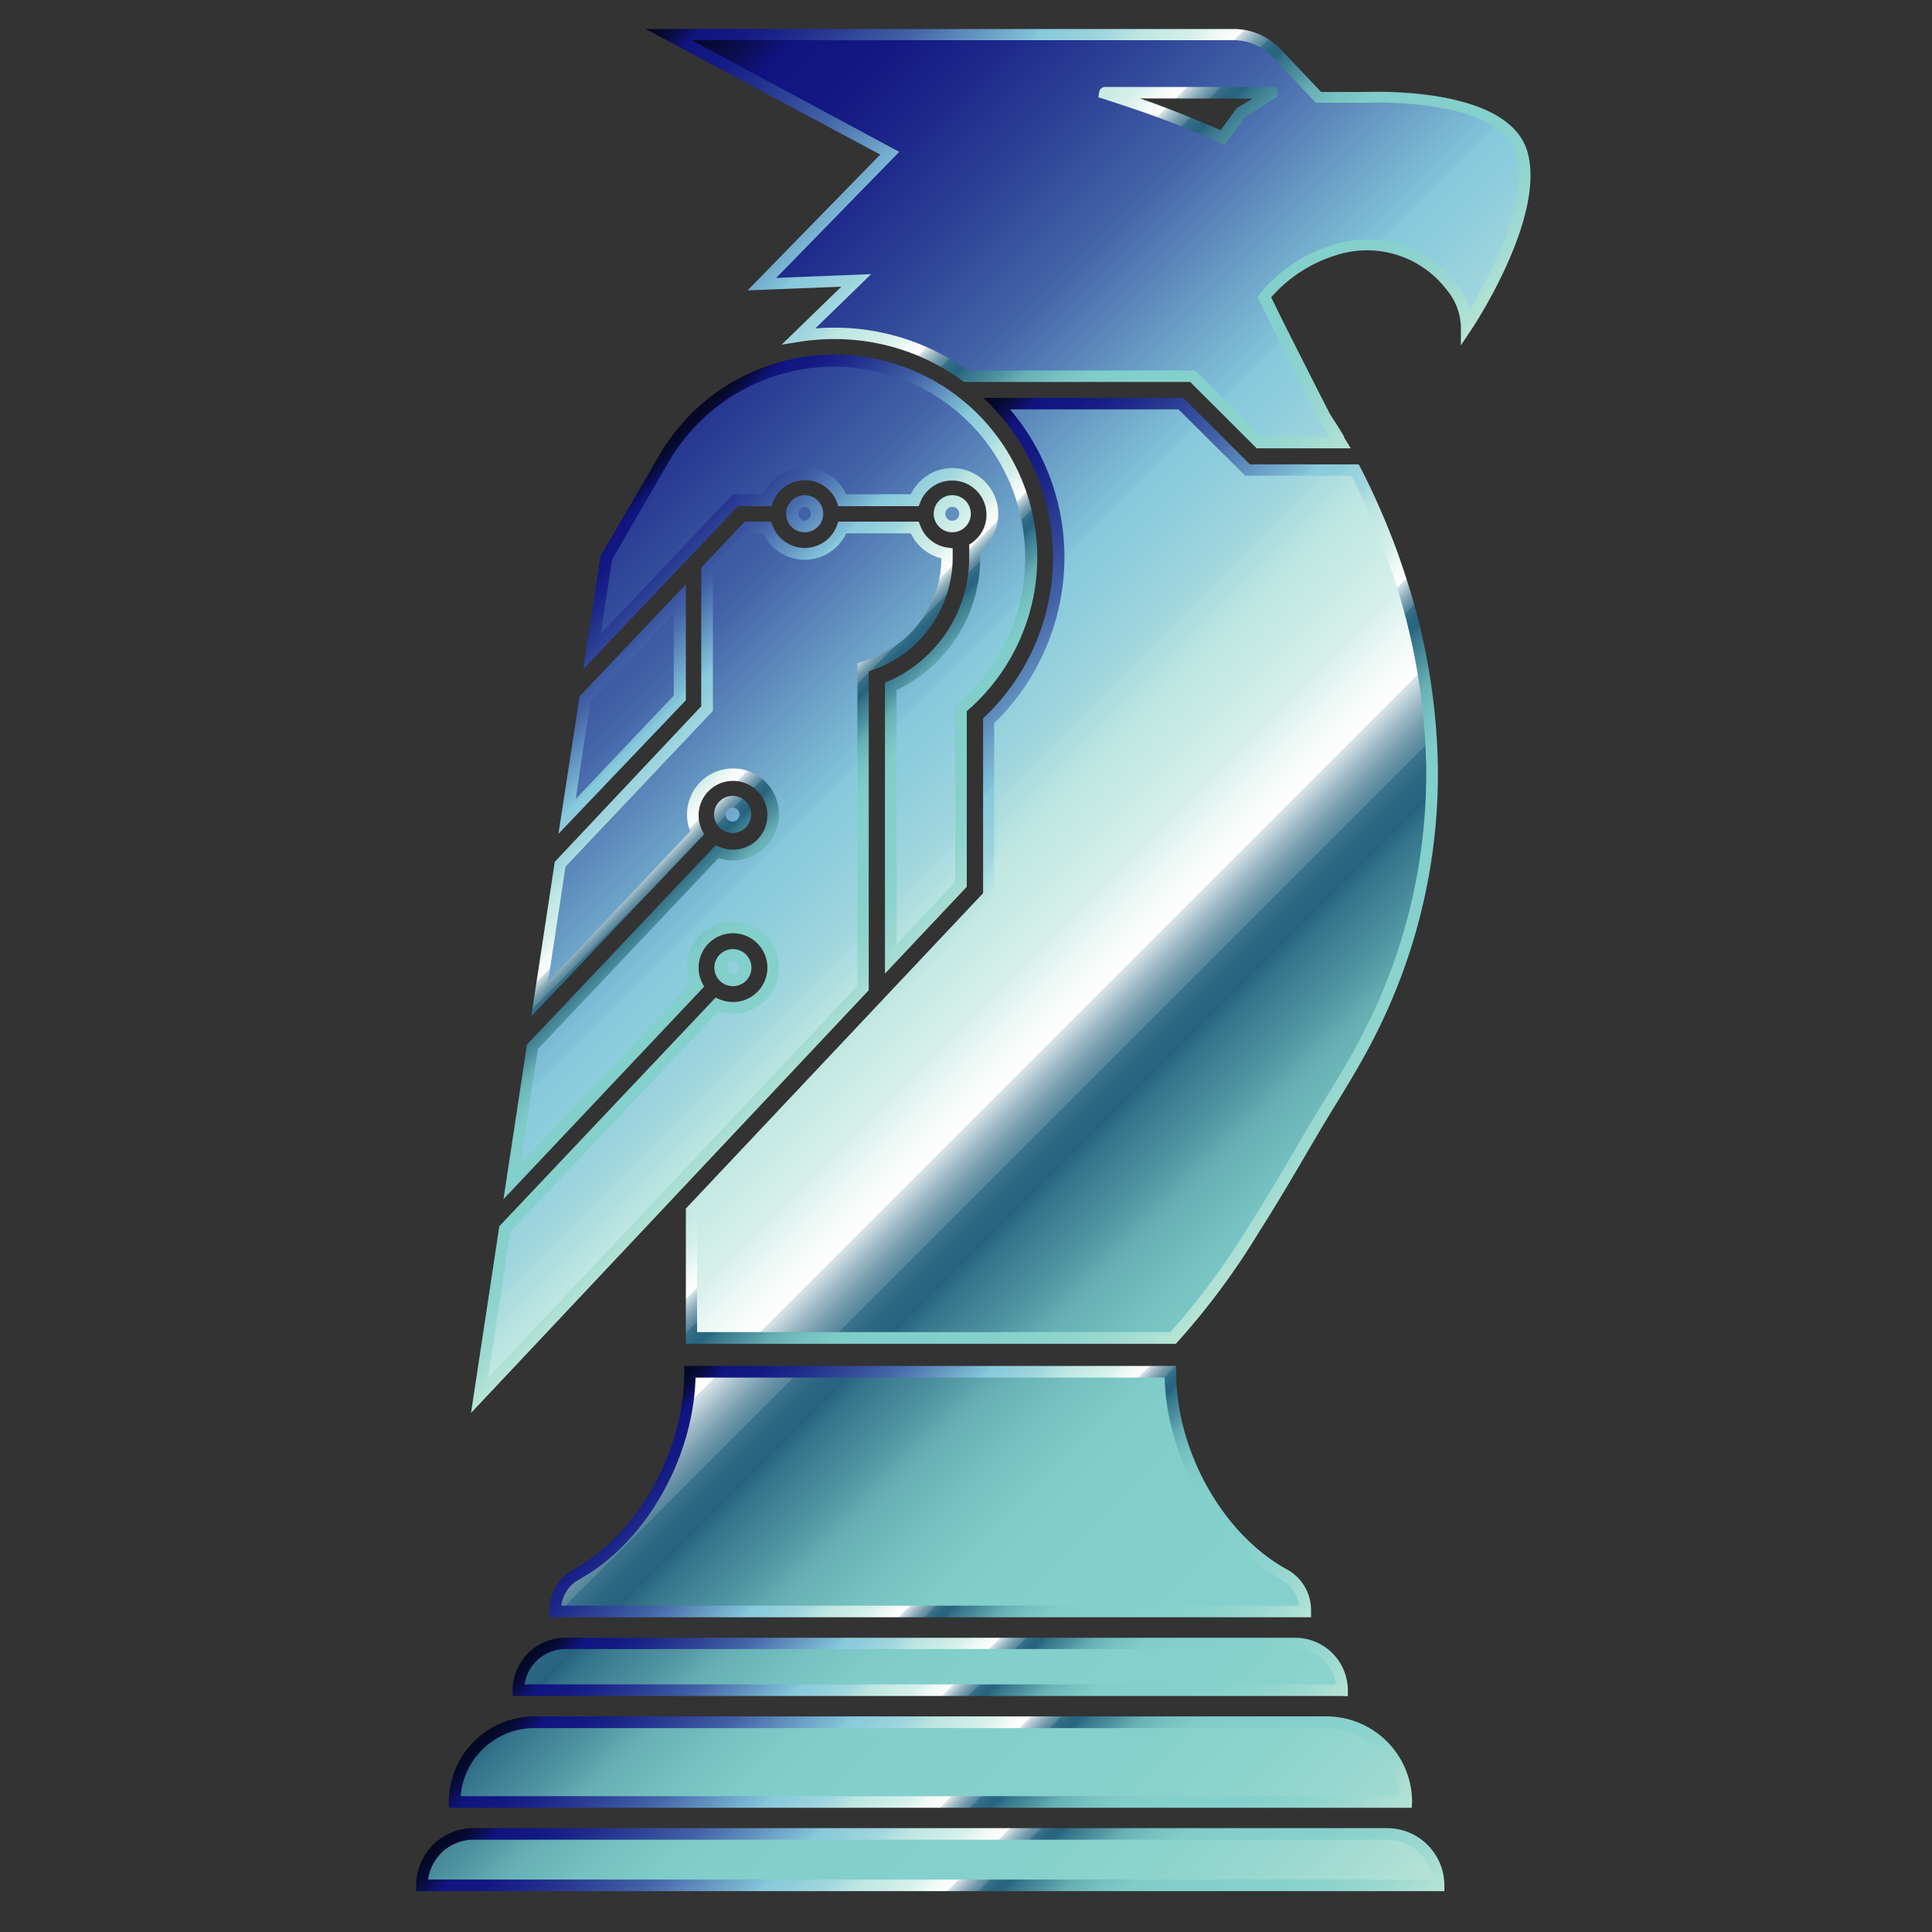 <svg id="Layer_1" data-name="Layer 1" xmlns="http://www.w3.org/2000/svg" xmlns:xlink="http://www.w3.org/1999/xlink" viewBox="0 0 200 200"><rect x="0" y="0" width="200" height="200" fill="#333333" stroke="none"/><defs><style>.cls-1{fill:url(#linear-gradient);}.cls-2{fill:url(#linear-gradient-2);}.cls-3{fill:url(#linear-gradient-3);}.cls-4{fill:url(#linear-gradient-4);}.cls-5{fill:url(#linear-gradient-5);}.cls-6{fill:url(#linear-gradient-6);}.cls-7{fill:url(#linear-gradient-7);}.cls-8{fill:url(#linear-gradient-8);}</style><linearGradient id="linear-gradient" x1="34.14" y1="38.64" x2="169.84" y2="174.34" gradientUnits="userSpaceOnUse"><stop offset="0" stop-color="#050823"/><stop offset="0.01" stop-color="#050927"/><stop offset="0.02" stop-color="#070a33"/><stop offset="0.03" stop-color="#090d48"/><stop offset="0.04" stop-color="#0d1064"/><stop offset="0.05" stop-color="#101480"/><stop offset="0.09" stop-color="#131983"/><stop offset="0.13" stop-color="#1d288a"/><stop offset="0.18" stop-color="#2d4196"/><stop offset="0.24" stop-color="#4363a8"/><stop offset="0.29" stop-color="#608fbe"/><stop offset="0.35" stop-color="#83c4d9"/><stop offset="0.35" stop-color="#86c9db"/><stop offset="0.37" stop-color="#8dccdc"/><stop offset="0.41" stop-color="#a0d6de"/><stop offset="0.44" stop-color="#bee6e1"/><stop offset="0.45" stop-color="#c2e8e1"/><stop offset="0.46" stop-color="#c7eae4"/><stop offset="0.49" stop-color="#d7f0eb"/><stop offset="0.51" stop-color="#f0f9f7"/><stop offset="0.53" stop-color="#fffffe"/><stop offset="0.53" stop-color="#d9e4e8"/><stop offset="0.54" stop-color="#a3bdc8"/><stop offset="0.55" stop-color="#779dae"/><stop offset="0.56" stop-color="#54849a"/><stop offset="0.56" stop-color="#3b728b"/><stop offset="0.57" stop-color="#2c6782"/><stop offset="0.58" stop-color="#27637f"/><stop offset="0.59" stop-color="#36758b"/><stop offset="0.62" stop-color="#5195a2"/><stop offset="0.64" stop-color="#67afb4"/><stop offset="0.67" stop-color="#76c1c1"/><stop offset="0.7" stop-color="#7fccc9"/><stop offset="0.74" stop-color="#82cfcb"/><stop offset="0.83" stop-color="#85d0cc"/><stop offset="0.89" stop-color="#8ed4cd"/><stop offset="0.94" stop-color="#9dd9d0"/><stop offset="0.99" stop-color="#b3e2d5"/><stop offset="1" stop-color="#b9e4d6"/></linearGradient><linearGradient id="linear-gradient-2" x1="47.39" y1="66.99" x2="87.71" y2="107.32" xlink:href="#linear-gradient"/><linearGradient id="linear-gradient-3" x1="77.62" y1="65.38" x2="136.53" y2="124.29" xlink:href="#linear-gradient"/><linearGradient id="linear-gradient-4" x1="70.31" y1="159.03" x2="122.28" y2="211" xlink:href="#linear-gradient"/><linearGradient id="linear-gradient-5" x1="68.93" y1="166.87" x2="123.67" y2="221.61" xlink:href="#linear-gradient"/><linearGradient id="linear-gradient-6" x1="73.97" y1="151.81" x2="118.62" y2="196.46" xlink:href="#linear-gradient"/><linearGradient id="linear-gradient-7" x1="73.58" y1="138.68" x2="119.02" y2="184.12" xlink:href="#linear-gradient"/><linearGradient id="linear-gradient-8" x1="82.06" y1="-12.27" x2="140.64" y2="46.31" xlink:href="#linear-gradient"/></defs><path class="cls-1" d="M157.56,15.87c-1.84-6.51-16.25-5.79-16.25-5.79H136.5l-4.36-4.6a6.05,6.05,0,0,0-4.4-1.92H69.22L92.11,15.87,78.87,29.43l9.77-.38-6,5.74A23.22,23.22,0,0,1,100,38.93h23.47l6.88,6.88h8.42c0-.07-.09-.15-.14-.23s-.24-.42-.37-.63l-.48-.76-.2-.32c-.3-.48-.58-1-.83-1.46l-.4-.77c-.33-.64-.65-1.29-1-1.94l-1.28-2.53c-.51-1-1-2-1.52-3l-1.68-3.4a14.94,14.94,0,0,1,7.23-4.84,11,11,0,0,1,12.13,3.78,6.93,6.93,0,0,1,1.59,4S159.38,22.39,157.56,15.87ZM131.68,9.65l-3.22,2-1.88,2.57c-1-.47-3.78-1.64-6.29-2.59-2.21-.84-5.17-1.77-5.9-2a0,0,0,0,1,0-.06h17.26S131.71,9.63,131.68,9.65Zm13.39,50.48c-.25-.79-.51-1.57-.79-2.35-.39-1.09-.8-2.17-1.24-3.25s-.82-1.94-1.26-2.9-.95-2-1.46-3H129.16l-6.87-6.88H103.22a23.22,23.22,0,0,1-.9,32.85V92.69l-.77.82-30,31.83v13.17h49.89a69,69,0,0,0,7.72-10.28c1.91-2.95,3.76-5.94,5.5-9,1.82-3.22,3.85-6.32,5.68-9.54a62.33,62.33,0,0,0,3.4-6.91,58.71,58.71,0,0,0,4.52-23.36A66.17,66.17,0,0,0,145.07,60.13Zm-12.16,103c-6.91-3.8-11.76-12.71-11.76-21H71.44c0,8.26-4.84,17.17-11.75,21a4.17,4.17,0,0,0-2.21,3.64v.19h77.64v-.19A4.17,4.17,0,0,0,132.91,163.08Zm1.17,7.13H58.52a4.85,4.85,0,0,0-4.85,4.84v0h85.26v0A4.85,4.85,0,0,0,134.08,170.21Zm9.52,19.73H49a5.32,5.32,0,0,0-5.32,5.32H148.92A5.32,5.32,0,0,0,143.6,189.94Zm-6.32-11.56h-82a8.26,8.26,0,0,0-8.26,8.26h98.47A8.25,8.25,0,0,0,137.28,178.38ZM75.88,83.15a1.31,1.31,0,1,0,1.31,1.31A1.31,1.31,0,0,0,75.88,83.15Zm21.8-25.77a4.19,4.19,0,0,1-3-2.63H87.21a4.15,4.15,0,0,1-7.8,0h-2l-4.16,4.4V73.5L58,89.59l-2.11,14,16.3-17.23a4.09,4.09,0,0,1-.27-3.06,4.16,4.16,0,1,1,5,5.24,4.19,4.19,0,0,1-2.66-.23l-19.11,20.2-2.12,14,19.17-20.26A4.14,4.14,0,0,1,75,96.27a4.16,4.16,0,0,1,5,5,4.11,4.11,0,0,1-3.05,3.09,4.17,4.17,0,0,1-2.65-.22l-22,23.23L49.65,144.6l39.72-42.16V69.24l.94-.34a11.72,11.72,0,0,0,7.75-11C97.93,57.71,97.8,57.55,97.68,57.38ZM60.57,72.5,58.73,84.67l11.63-12.3V62.15ZM106.7,56.43a20.46,20.46,0,0,0-19-18.9c-.45,0-.9-.05-1.34-.05A20.35,20.35,0,0,0,69.13,47h0c-.29.45-6.33,10.9-6.33,10.9l-1.47,9.7L76.14,51.91h3.27a4.15,4.15,0,0,1,7.8,0H94.7a4.15,4.15,0,1,1,6.15,4.9c0,.36.05.71.05,1.07A14.58,14.58,0,0,1,92.21,71.2V99.42l7.27-7.71V73.49A20.34,20.34,0,0,0,106.7,56.43ZM75.88,99a1.31,1.31,0,1,0,1.31,1.31A1.31,1.31,0,0,0,75.88,99ZM98.6,52a1.32,1.32,0,1,0,1.31,1.31A1.31,1.31,0,0,0,98.6,52ZM83.31,52a1.32,1.32,0,1,0,1.31,1.31A1.31,1.31,0,0,0,83.31,52Z"/><path class="cls-2" d="M48.76,146.27l2.93-19.33.13-.14,22.26-23.53.38.17a3.63,3.63,0,0,0,1.41.29,3.56,3.56,0,1,0-3.55-3.55,3.5,3.5,0,0,0,.38,1.58l.19.38-20.77,22,2.43-16,.13-.14,19.4-20.5.38.16a3.47,3.47,0,0,0,1.41.3,3.56,3.56,0,1,0-3.55-3.56,3.51,3.51,0,0,0,.38,1.59l.19.38L55,105.21l2.43-16,.13-.13L72.59,73.11V58.76L77.09,54h2.73l.15.39a3.55,3.55,0,0,0,6.67,0l.14-.39h8.33l.15.39a3.51,3.51,0,0,0,2.86,2.3l.5.07,0,.66c0,.1,0,.2,0,.3a12.34,12.34,0,0,1-8.15,11.59l-.54.2v33Zm4.06-18.78-2.3,15.15,38.24-40.59V68.67l1.34-.48A11.12,11.12,0,0,0,97.45,57.8a4.73,4.73,0,0,1-3.16-2.59H87.6a4.75,4.75,0,0,1-8.6,0H77.61l-3.81,4V73.59L58.54,89.72l-1.8,11.88L71.45,86.05a4.68,4.68,0,0,1-.33-1.74,4.76,4.76,0,1,1,4.75,4.76,4.7,4.7,0,0,1-1.49-.24L55.68,108.6l-1.8,11.88,17.57-18.57a4.67,4.67,0,0,1-.33-1.73,4.76,4.76,0,1,1,4.75,4.75,4.7,4.7,0,0,1-1.49-.24Zm23.05-25.4a1.92,1.92,0,1,1,1.92-1.91A1.92,1.92,0,0,1,75.87,102.09Zm0-2.63a.72.72,0,0,0,0,1.43.72.72,0,0,0,0-1.43Zm15.74,1.33V70.66L92,70.5a14,14,0,0,0,8.33-12.77c0-.32,0-.63,0-1l0-.36.3-.19A3.55,3.55,0,1,0,95.26,52l-.15.4H86.78l-.14-.4A3.55,3.55,0,0,0,80,52l-.15.4H76.39l-16,16.86,1.77-11.7.06-.1C62.51,57,68.32,47,68.61,46.51a21,21,0,1,1,31.47,27.11V91.8Zm1.2-29.35V97.76l6.07-6.44V73.06l.21-.18A19.79,19.79,0,1,0,69.63,47.14c-.23.36-4.17,7.16-6.27,10.8l-1.17,7.68L75.87,51.16H79a4.75,4.75,0,0,1,8.6,0h6.69A4.76,4.76,0,1,1,101.47,57c0,.24,0,.5,0,.76A15.16,15.16,0,0,1,92.81,71.44Zm-35,14.88L60,72.08,71,60.49v12Zm3.29-13.69L59.6,82.71,69.75,72V63.51Zm14.74,13.6a1.92,1.92,0,1,1,1.92-1.92A1.92,1.92,0,0,1,75.87,86.23Zm0-2.63a.72.72,0,1,0,.71.71A.71.71,0,0,0,75.87,83.6ZM98.59,55.1a1.92,1.92,0,1,1,1.91-1.91A1.92,1.92,0,0,1,98.59,55.1Zm0-2.63a.72.72,0,1,0,.71.72A.71.71,0,0,0,98.59,52.47ZM83.3,55.1a1.92,1.92,0,1,1,1.92-1.91A1.92,1.92,0,0,1,83.3,55.1Zm0-2.63a.72.72,0,0,0,0,1.43.72.72,0,0,0,0-1.43Z"/><path class="cls-3" d="M121.72,139.11H71v-14l30.77-32.65V74.36l.19-.18A22.74,22.74,0,0,0,109,57.73a22.5,22.5,0,0,0-6.21-15.54l-1-1h20.71l6.88,6.88h11.27l.28.53.14.27c.42.83.83,1.68,1.22,2.53s.87,1.94,1.27,2.92.87,2.19,1.26,3.28c.27.79.54,1.58.79,2.37a66.94,66.94,0,0,1,3.24,19.46,59.81,59.81,0,0,1-4.57,23.6,61.82,61.82,0,0,1-3.44,7c-.89,1.58-1.85,3.15-2.78,4.66s-1.81,3-2.67,4.47c-1.75,3-3.41,5.8-5.09,8.43a75.33,75.33,0,0,1-8.44,11.37ZM72.16,137.9h49a75.85,75.85,0,0,0,8.12-11c1.67-2.61,3.32-5.35,5.06-8.38.87-1.52,1.79-3,2.69-4.49s1.87-3.07,2.76-4.63a62.91,62.91,0,0,0,3.37-6.85,58.71,58.71,0,0,0,4.48-23.12,66,66,0,0,0-3.18-19.12c-.25-.77-.51-1.55-.79-2.33-.38-1.07-.79-2.15-1.23-3.22s-.81-1.93-1.25-2.87-.79-1.68-1.2-2.49l-.08-.15h-11L122,42.38H104.56a23.68,23.68,0,0,1,5.63,15.35,24,24,0,0,1-7.27,17.14V92.93L72.16,125.58Z"/><path class="cls-4" d="M146.14,187.14H46.46v-.6a8.88,8.88,0,0,1,8.86-8.86h82a8.88,8.88,0,0,1,8.86,8.86Zm-98.45-1.2h97.22a7.66,7.66,0,0,0-7.63-7.05h-82A7.66,7.66,0,0,0,47.69,185.94Z"/><path class="cls-5" d="M149.52,195.77H43.08v-.6A5.93,5.93,0,0,1,49,189.25h94.6a5.93,5.93,0,0,1,5.92,5.92Zm-105.2-1.2h104a4.73,4.73,0,0,0-4.68-4.12H49A4.73,4.73,0,0,0,44.32,194.57Z"/><path class="cls-6" d="M138.93,175.57H53.07V175a5.46,5.46,0,0,1,5.45-5.46h75.56a5.46,5.46,0,0,1,5.45,5.45v.6Zm-84.62-1.2h84a4.25,4.25,0,0,0-4.2-3.66H58.52A4.27,4.27,0,0,0,54.31,174.37Z"/><path class="cls-7" d="M135.72,167.42H56.88v-.79a4.8,4.8,0,0,1,2.52-4.17h0C66,158.81,70.84,150.21,70.84,142v-.6h50.91v.6c0,8.21,4.82,16.8,11.45,20.45a4.8,4.8,0,0,1,2.52,4.17Zm-77.61-1.2h76.38a3.62,3.62,0,0,0-1.87-2.71c-6.83-3.75-11.83-12.47-12.06-20.9H72c-.23,8.43-5.23,17.15-12.06,20.9h0A3.6,3.6,0,0,0,58.11,166.22Z"/><path class="cls-8" d="M139.83,46.41h-9.74l-6.88-6.87H99.79l-.16-.12A22.4,22.4,0,0,0,86.35,35.1a23,23,0,0,0-3.56.28l-1.88.3,6.18-6-9.7.38L91.12,16,66.83,3h60.91a6.72,6.72,0,0,1,4.84,2.11l4.18,4.41h4.55c.58,0,14.88-.67,16.82,6.23h0c1.88,6.71-5.48,17.88-5.8,18.35l-1.1,1.65v-2A6.26,6.26,0,0,0,149.76,30a10.36,10.36,0,0,0-11.47-3.57,14.61,14.61,0,0,0-6.7,4.35l.24.48c.42.86.84,1.72,1.27,2.57l1.51,3,.37.73.91,1.8.38.75c.2.4.4.79.61,1.18.08.18.17.35.26.52l.37.73c.16.31.34.59.56.93.07.11.13.21.2.3l.49.8c.09.14.18.28.26.43a2.53,2.53,0,0,1,.13.22l0,.07a1,1,0,0,0,.08.14Zm-9.24-1.2h7.11c-.14-.24-.29-.47-.44-.7l-.21-.33a10.72,10.72,0,0,1-.61-1l-.37-.72-.27-.52-.6-1.19-.38-.75c-.31-.6-.61-1.2-.91-1.8l-.37-.73c-.51-1-1-2-1.51-3l-1.28-2.57-.57-1.16.21-.29a15.5,15.5,0,0,1,7.54-5.07,11.56,11.56,0,0,1,12.79,4A8.71,8.71,0,0,1,152.17,32c1.88-3.15,6.18-11.11,4.81-16h0c-1.68-6-15.5-5.37-15.64-5.36h-5.1L131.71,5.9a5.49,5.49,0,0,0-4-1.74H71.6L93.09,15.72,80.35,28.77l9.83-.39L84.4,34c.66-.06,1.31-.08,1.95-.08a23.65,23.65,0,0,1,13.83,4.43h23.53ZM126.77,15l-.44-.2c-1.11-.51-3.86-1.68-6.25-2.57s-5.51-1.88-5.86-2l-.52-.16.09-.56a.62.62,0,0,1,.62-.51h17.72l.15.47a.63.63,0,0,1-.28.7l-3.13,1.95ZM118,10.19c.83.28,1.7.59,2.48.89,2.32.87,4.7,1.88,5.88,2.4L128,11.21l1.64-1Z"/></svg>